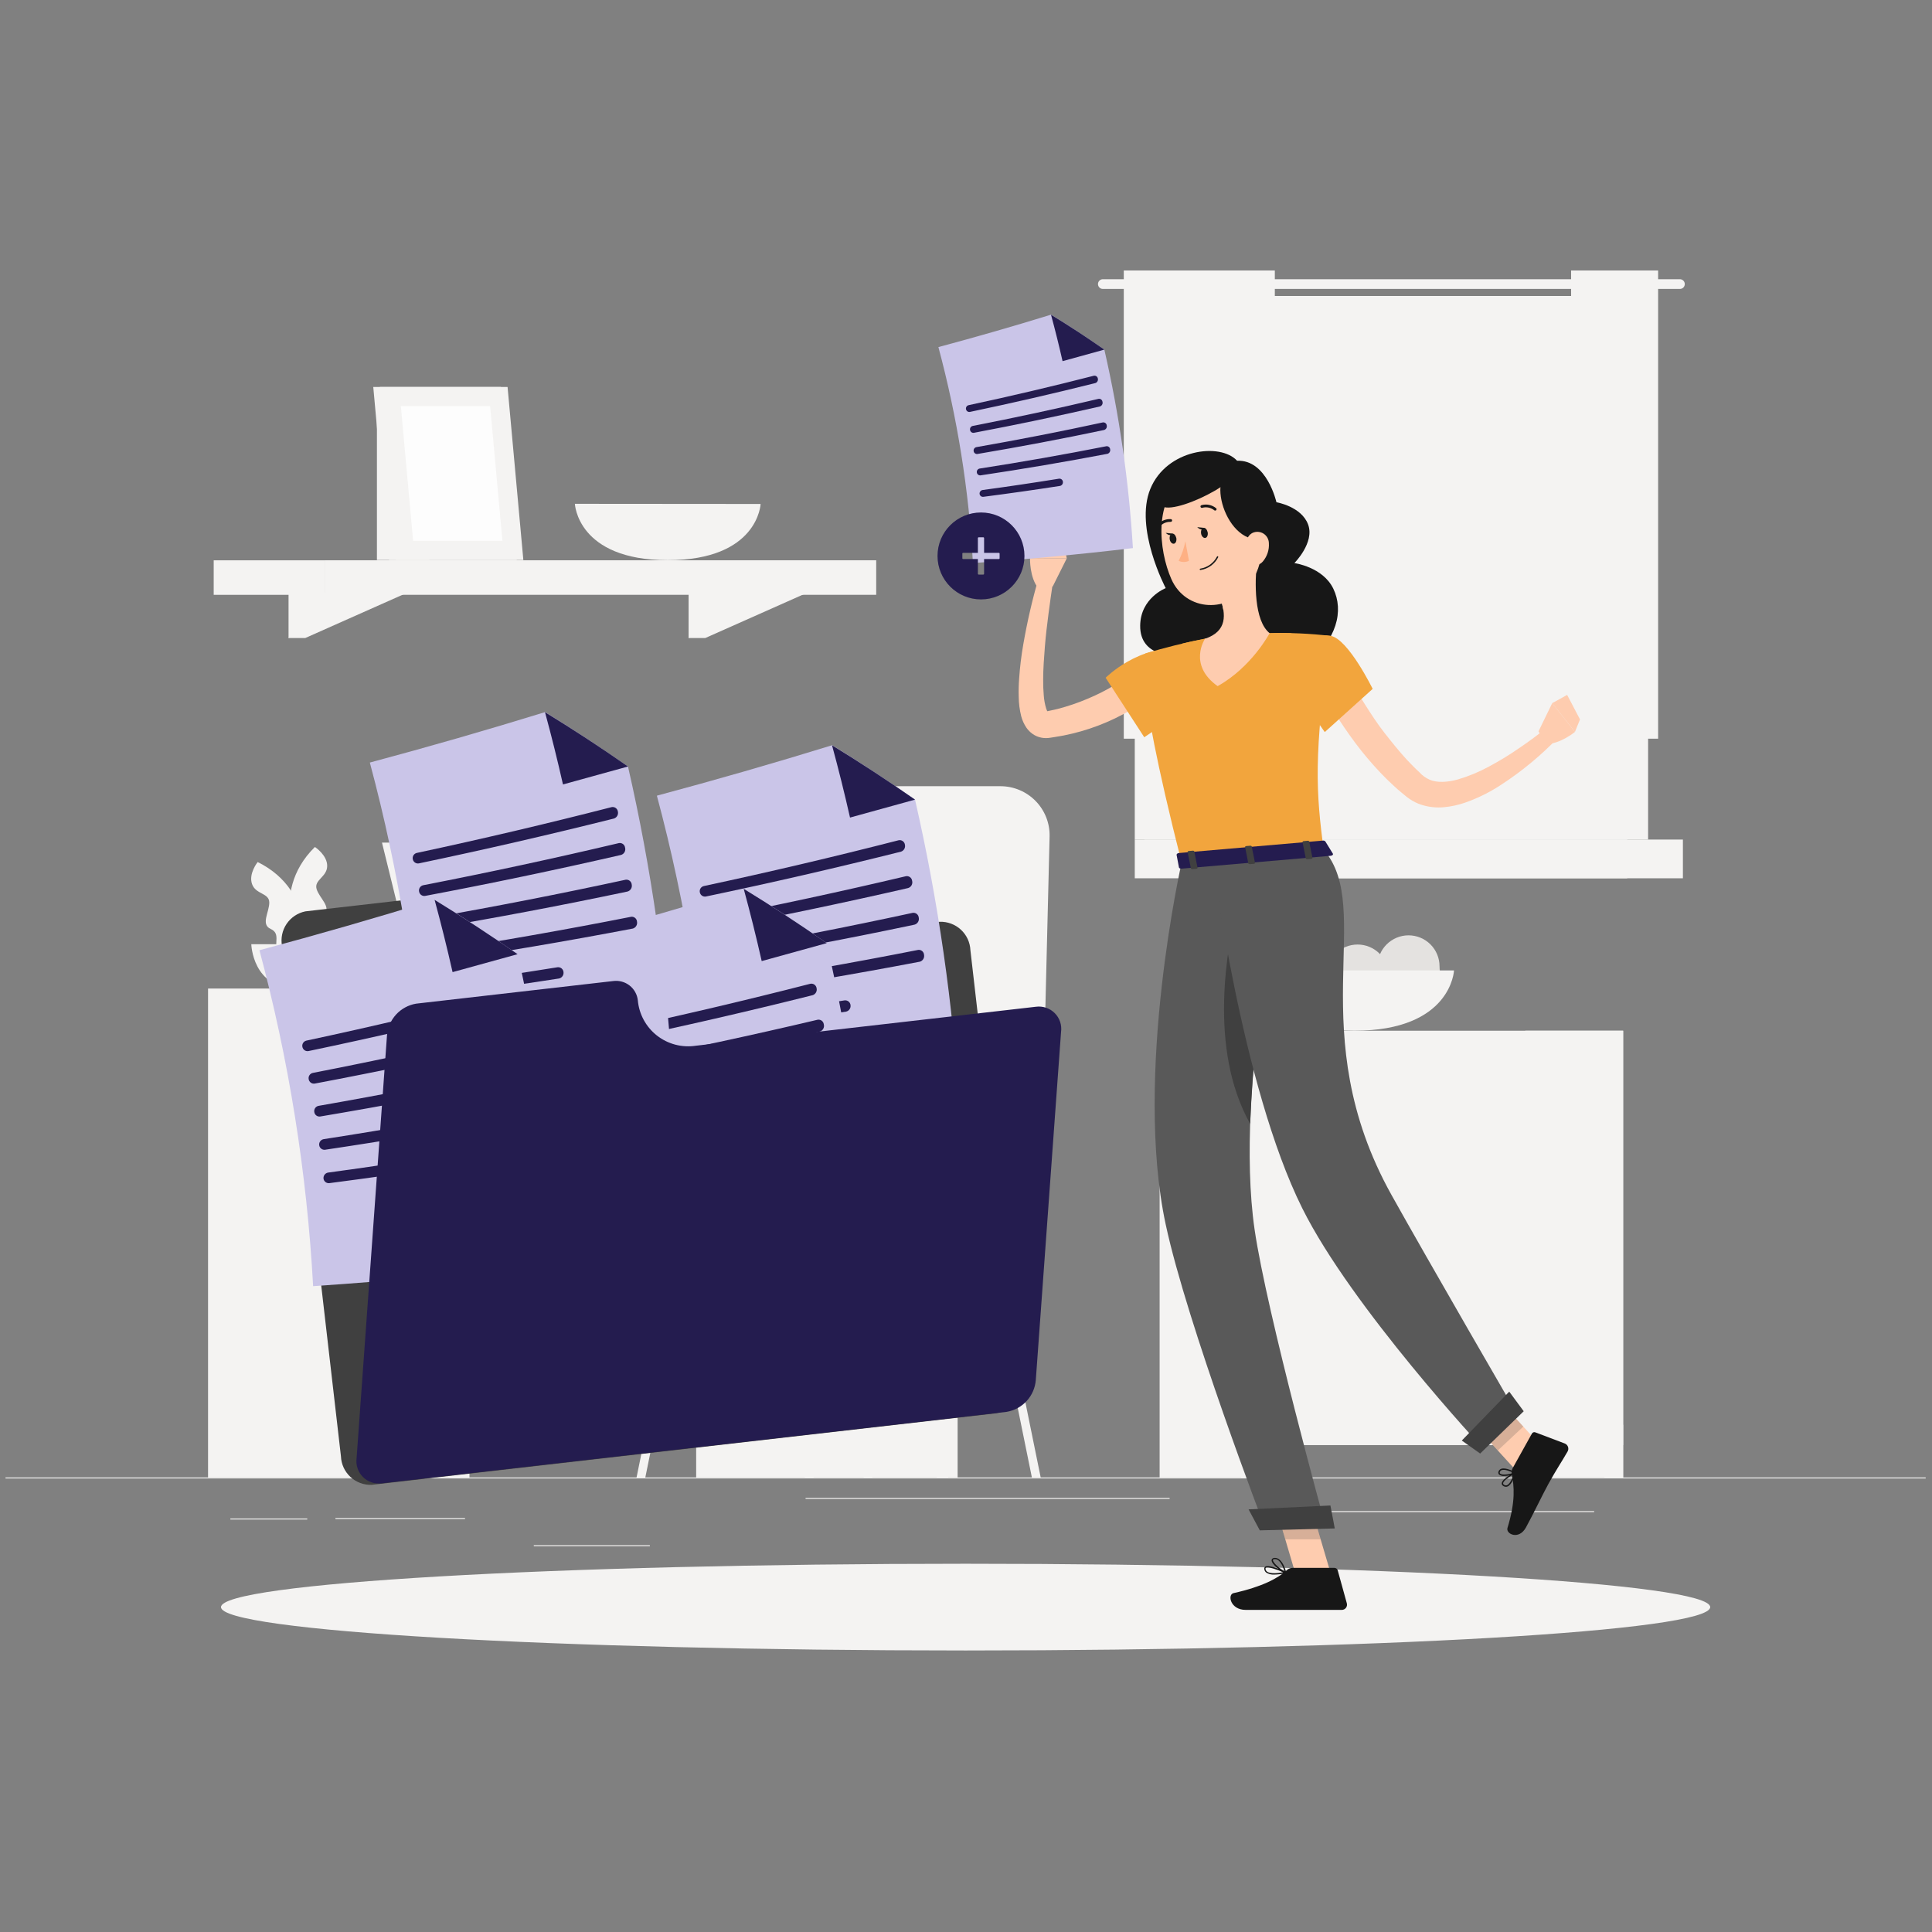 <svg width="350" height="350" viewBox="0 0 350 350" fill="none" xmlns="http://www.w3.org/2000/svg">
<rect x="0" y="0" width="350" height="350" fill="#808080" stroke="none"/>
<g id="name=-">
<g id="Background 2">
<path id="backgroundExtraLight" d="M348.856 267.658H1V267.832H348.856V267.658Z" fill="#F4F3F2"/>
<path id="backgroundExtraLight_2" d="M84.242 275.01H60.769V275.183H84.242V275.01Z" fill="#F4F3F2"/>
<path id="backgroundExtraLight_3" d="M55.662 275.092H41.733V275.265H55.662V275.092Z" fill="#F4F3F2"/>
<path id="backgroundExtraLight_4" d="M211.884 271.371H145.938V271.545H211.884V271.371Z" fill="#F4F3F2"/>
<path id="backgroundExtraLight_5" d="M117.727 279.93H96.702V280.103H117.727V279.93Z" fill="#F4F3F2"/>
<path id="backgroundExtraLight_6" d="M288.795 273.758H234.063V273.931H288.795V273.758Z" fill="#F4F3F2"/>
<path id="backgroundExtraLight_7" d="M294.048 186.725H276.321V267.659H294.048V186.725Z" fill="#F4F3F2"/>
<path id="backgroundExtraLight_8" d="M290.681 267.66H294.048V258.104H287.153L290.681 267.66Z" fill="#F4F3F2"/>
<path id="backgroundExtraLight_9" d="M227.803 186.725H210.076V267.659H227.803V186.725Z" fill="#F4F3F2"/>
<path id="backgroundExtraLight_10" d="M294.048 186.725H224.859V261.795H294.048V186.725Z" fill="#F4F3F2"/>
<path id="backgroundExtraLight_11" d="M260.585 225.032V249.85H291.44V225.032H260.585Z" fill="#F4F3F2"/>
<path id="backgroundExtraLight_12" d="M227.476 225.032V249.85H258.33V225.032H227.476Z" fill="#F4F3F2"/>
<path id="backgroundExtraLight_13" d="M245.954 227.706H239.846C238.534 227.707 237.237 227.441 236.032 226.925C234.827 226.408 233.741 225.651 232.84 224.701H252.96C252.059 225.651 250.972 226.408 249.768 226.925C248.563 227.441 247.265 227.707 245.954 227.706Z" fill="#F4F3F2"/>
<path id="backgroundExtraLight_14" d="M279.376 227.706H273.274C271.962 227.707 270.663 227.441 269.458 226.925C268.252 226.408 267.164 225.651 266.262 224.701H286.389C285.486 225.651 284.398 226.407 283.192 226.924C281.987 227.44 280.688 227.707 279.376 227.706Z" fill="#F4F3F2"/>
<path id="backgroundExtraLight_15" d="M260.585 192.374V217.191H291.44V192.374H260.585Z" fill="#F4F3F2"/>
<path id="backgroundExtraLight_16" d="M245.954 195.055H239.846C238.534 195.055 237.236 194.787 236.031 194.269C234.827 193.752 233.741 192.994 232.84 192.043H252.96C252.059 192.994 250.973 193.752 249.768 194.269C248.564 194.787 247.266 195.055 245.954 195.055Z" fill="#F4F3F2"/>
<path id="backgroundExtraLight_17" d="M279.376 195.055H273.274C271.962 195.055 270.663 194.788 269.457 194.27C268.251 193.752 267.164 192.994 266.262 192.043H286.389C285.486 192.994 284.399 193.751 283.193 194.269C281.987 194.786 280.689 195.054 279.376 195.055Z" fill="#F4F3F2"/>
<path id="backgroundExtraLight_18" d="M228.227 267.66H224.859V258.104H231.761L228.227 267.66Z" fill="#F4F3F2"/>
<path id="backgroundLight" d="M241.975 174.046C241.975 177.134 244.132 179.293 241.029 179.293C237.926 179.293 230.746 177.134 230.746 174.046C230.746 172.561 231.338 171.136 232.391 170.086C233.443 169.035 234.871 168.445 236.36 168.445C237.85 168.445 239.278 169.035 240.33 170.086C241.383 171.136 241.975 172.561 241.975 174.046Z" fill="#E4E2E0"/>
<path id="backgroundLight_2" d="M251.582 176.71C251.582 179.805 253.739 181.957 250.636 181.957C247.533 181.957 240.325 179.805 240.325 176.71C240.325 175.225 240.917 173.8 241.97 172.75C243.023 171.699 244.451 171.109 245.94 171.109C247.429 171.109 248.857 171.699 249.91 172.75C250.962 173.8 251.554 175.225 251.554 176.71H251.582Z" fill="#E4E2E0"/>
<path id="backgroundLight_3" d="M260.785 175.046C260.785 178.141 262.942 180.299 259.839 180.299C256.736 180.299 249.557 178.141 249.557 175.046C249.557 173.561 250.148 172.136 251.201 171.086C252.254 170.035 253.682 169.445 255.171 169.445C256.66 169.445 258.088 170.035 259.141 171.086C260.194 172.136 260.785 173.561 260.785 175.046Z" fill="#E4E2E0"/>
<path id="backgroundExtraLight_19" d="M227.309 175.801C227.309 175.801 227.768 186.724 245.362 186.724C262.957 186.724 263.409 175.801 263.409 175.801H227.309Z" fill="#F4F3F2"/>
<path id="backgroundExtraLight_20" d="M294.786 53.623H205.574V152.102H294.786V53.623Z" fill="#F4F3F2"/>
<path id="backgroundExtraLight_21" d="M304.332 50.582H199.801C199.684 50.581 199.568 50.603 199.46 50.647C199.352 50.691 199.254 50.756 199.171 50.838C199.089 50.92 199.023 51.017 198.978 51.124C198.933 51.232 198.91 51.347 198.91 51.463C198.91 51.58 198.933 51.695 198.978 51.802C199.023 51.91 199.089 52.007 199.171 52.089C199.254 52.171 199.352 52.236 199.46 52.28C199.568 52.324 199.684 52.346 199.801 52.345H304.332C304.566 52.345 304.791 52.252 304.956 52.087C305.122 51.921 305.215 51.697 305.215 51.463C305.215 51.23 305.122 51.005 304.956 50.84C304.791 50.675 304.566 50.582 304.332 50.582Z" fill="#F4F3F2"/>
<path id="backgroundExtraLight_22" d="M298.57 53.623H207.341V152.102H298.57V53.623Z" fill="#F4F3F2"/>
<path id="backgroundExtraLight_23" d="M294.786 152.094H205.574V159.11H294.786V152.094Z" fill="#F4F3F2"/>
<path id="backgroundExtraLight_24" d="M304.873 152.094H213.645V159.11H304.873V152.094Z" fill="#F4F3F2"/>
<path id="backgroundExtraLight_25" d="M293.27 146.806V58.904L212.643 58.904V146.806H293.27Z" fill="#F4F3F2"/>
<path id="backgroundExtraLight_26" d="M293.27 146.812V58.91H292.595V146.812H293.27Z" fill="#F4F3F2"/>
<path id="backgroundExtraLight_27" d="M212.706 49H203.585V133.821H212.706V49Z" fill="#F4F3F2"/>
<path id="backgroundExtraLight_28" d="M216.254 49H209.15V133.821H216.254V49Z" fill="#F4F3F2"/>
<path id="backgroundExtraLight_29" d="M221.826 49H212.705V133.821H221.826V49Z" fill="#F4F3F2"/>
<path id="backgroundExtraLight_30" d="M225.375 49H218.271V133.821H225.375V49Z" fill="#F4F3F2"/>
<path id="backgroundExtraLight_31" d="M230.947 49H221.826V133.821H230.947V49Z" fill="#F4F3F2"/>
<path id="backgroundExtraLight_32" d="M289.874 49H284.621V133.821H289.874V49Z" fill="#F4F3F2"/>
<path id="backgroundExtraLight_33" d="M291.926 49H287.828V133.821H291.926V49Z" fill="#F4F3F2"/>
<path id="backgroundExtraLight_34" d="M295.127 49H289.874V133.821H295.127V49Z" fill="#F4F3F2"/>
<path id="backgroundExtraLight_35" d="M297.179 49H293.081V133.821H297.179V49Z" fill="#F4F3F2"/>
<path id="backgroundExtraLight_36" d="M300.386 49H295.134V133.821H300.386V49Z" fill="#F4F3F2"/>
<path id="backgroundExtraLight_37" d="M77.786 75.586H68.282V101.451H77.786V75.586Z" fill="#F4F3F2"/>
<path id="backgroundExtraLight_38" d="M55.293 107.371L52.273 115.588H55.293L73.771 107.371H55.293Z" fill="#F4F3F2"/>
<path id="backgroundExtraLight_39" d="M52.273 107.371V115.588L70.758 107.371H52.273Z" fill="#F4F3F2"/>
<path id="backgroundExtraLight_40" d="M127.759 107.371L124.746 115.588H127.759L146.244 107.371H127.759Z" fill="#F4F3F2"/>
<path id="backgroundExtraLight_41" d="M124.746 107.371V115.588L143.224 107.371H124.746Z" fill="#F4F3F2"/>
<path id="backgroundExtraLight_42" d="M38.714 107.76H58.813V101.507H38.714V107.76Z" fill="#F4F3F2"/>
<path id="backgroundExtraLight_43" d="M158.732 101.502H58.807V107.755H158.732V101.502Z" fill="#F4F3F2"/>
<path id="backgroundExtraLight_44" d="M93.613 101.453H70.481L67.621 70.106H90.754L93.613 101.453Z" fill="#F4F3F2"/>
<path id="backgroundExtraLight_45" d="M94.81 101.453H71.685L68.818 70.106H91.951L94.81 101.453Z" fill="#F4F3F2"/>
<path id="backgroundWhite" d="M74.843 97.982L72.616 73.574H88.791L91.018 97.982H74.843Z" fill="#FDFDFD"/>
<path id="backgroundExtraLight_46" d="M104.146 91.272C104.146 91.272 104.571 101.48 120.969 101.48C137.367 101.48 137.791 91.299 137.791 91.299L104.146 91.272Z" fill="#F4F3F2"/>
<path id="backgroundExtraLight_47" d="M87.101 265.402H61.756C61.189 265.409 60.635 265.236 60.172 264.909C59.71 264.581 59.364 264.116 59.184 263.579C59.004 263.043 58.999 262.464 59.17 261.924C59.341 261.385 59.679 260.914 60.135 260.579L60.546 261.141C60.21 261.389 59.962 261.736 59.836 262.132C59.71 262.529 59.713 262.956 59.844 263.351C59.975 263.746 60.227 264.09 60.566 264.334C60.904 264.577 61.311 264.708 61.728 264.708H87.073C88.626 264.708 90.115 264.093 91.213 262.999C92.311 261.904 92.929 260.42 92.931 258.871V184.016C92.931 182.33 93.602 180.712 94.797 179.519C95.992 178.325 97.613 177.654 99.304 177.652H106.887V178.346H99.304C97.798 178.348 96.354 178.946 95.289 180.009C94.225 181.073 93.627 182.514 93.627 184.016V258.871C93.623 260.599 92.935 262.254 91.713 263.478C90.49 264.701 88.833 265.393 87.101 265.402Z" fill="#F4F3F2"/>
<path id="backgroundExtraLight_48" d="M171.763 179.084H126.117V267.659H171.763V179.084Z" fill="#F4F3F2"/>
<path id="backgroundExtraLight_49" d="M173.482 179.084H169.718V267.659H173.482V179.084Z" fill="#F4F3F2"/>
<path id="backgroundExtraLight_50" d="M83.881 185.727H174.644V179.085H83.881V185.727Z" fill="#F4F3F2"/>
<path id="backgroundExtraLight_51" d="M83.337 179.084H37.691V267.659H83.337V179.084Z" fill="#F4F3F2"/>
<path id="backgroundExtraLight_52" d="M85.049 179.084H81.285V267.659H85.049V179.084Z" fill="#F4F3F2"/>
<path id="backgroundExtraLight_53" d="M69.2 152.645H111.736L117.9 177.698H75.364L69.2 152.645Z" fill="#F4F3F2"/>
<path id="backgroundExtraLight_54" d="M75.364 177.695L75.538 179.076H118.074L117.907 177.695H75.364Z" fill="#F4F3F2"/>
<path id="backgroundExtraLight_55" d="M70.516 152.645H113.052L119.216 177.698H76.68L70.516 152.645Z" fill="#F4F3F2"/>
<path id="backgroundWhite_2" d="M77.577 176.55L71.977 153.787H112.147L117.748 176.55H77.577Z" fill="#FDFDFD"/>
<path id="backgroundExtraLight_56" d="M87.763 177.695L87.93 179.076H134.772L134.598 177.695H87.763Z" fill="#F4F3F2"/>
<path id="backgroundExtraLight_57" d="M54.619 172.77C54.619 172.77 48.357 162.006 57.047 153.436C57.047 153.436 59.308 154.914 59.273 156.906C59.238 158.897 56.852 159.39 57.36 161.07C57.868 162.749 60.143 164.345 58.654 165.712C57.165 167.08 58.89 168.294 58.793 169.967C58.696 171.639 54.619 172.77 54.619 172.77Z" fill="#F4F3F2"/>
<path id="backgroundExtraLight_58" d="M55.092 173.752C55.092 173.752 57.631 161.565 46.68 156.166C46.68 156.166 44.997 158.248 45.658 160.15C46.319 162.051 48.747 161.739 48.781 163.467C48.816 165.195 47.181 167.45 49.025 168.283C50.869 169.116 49.609 170.809 50.236 172.364C50.862 173.919 55.092 173.752 55.092 173.752Z" fill="#F4F3F2"/>
<path id="backgroundExtraLight_59" d="M45.525 171.053C45.525 171.053 45.734 179.082 53.714 179.082C61.694 179.082 61.903 171.053 61.903 171.053H45.525Z" fill="#F4F3F2"/>
<path id="backgroundExtraLight_60" d="M158.05 267.659H156.464L151.921 245.34L151.128 241.433L146.174 217.142H127.188L116.899 267.687H115.312L125.797 216.206C125.831 216.03 125.926 215.873 126.064 215.76C126.203 215.647 126.376 215.586 126.555 215.588H146.807C146.986 215.586 147.16 215.647 147.299 215.76C147.437 215.873 147.532 216.03 147.566 216.206L151.914 237.567L152.714 241.467L158.05 267.659Z" fill="#F4F3F2"/>
<path id="backgroundExtraLight_61" d="M188.53 267.657H186.936L176.647 217.113H157.668L152.714 241.438L151.921 245.338L147.378 267.657H145.792L151.128 241.431L151.914 237.538L156.269 216.176C156.304 216.001 156.398 215.843 156.537 215.731C156.675 215.618 156.849 215.557 157.028 215.559H177.28C177.459 215.558 177.633 215.619 177.773 215.732C177.912 215.844 178.008 216.001 178.045 216.176L188.53 267.657Z" fill="#F4F3F2"/>
<path id="backgroundExtraLight_62" d="M141.736 216.339H176.619C179.82 216.336 182.891 215.082 185.176 212.847C187.461 210.612 188.778 207.573 188.843 204.381L190.144 151.498C190.168 150.316 189.956 149.141 189.519 148.042C189.082 146.943 188.43 145.942 187.601 145.098C186.772 144.253 185.782 143.582 184.69 143.123C183.597 142.665 182.424 142.428 181.239 142.428H159.373C157.183 142.427 155.071 143.231 153.437 144.685C151.804 146.139 150.764 148.142 150.516 150.312L141.736 216.339Z" fill="#F4F3F2"/>
<path id="backgroundExtraLight_63" d="M160.757 216.34H123.585C123.124 216.34 122.681 216.157 122.355 215.832C122.029 215.506 121.846 215.065 121.846 214.605V214.438C121.846 213.174 122.349 211.961 123.246 211.067C124.142 210.173 125.358 209.67 126.625 209.67H160.757V216.34Z" fill="#F4F3F2"/>
<path id="backgroundExtraLight_64" d="M174.929 298.999C100.43 298.999 40.037 295.482 40.037 291.143C40.037 286.804 100.43 283.287 174.929 283.287C249.427 283.287 309.82 286.804 309.82 291.143C309.82 295.482 249.427 298.999 174.929 298.999Z" fill="#F4F3F2"/>
</g>
<g id="character">
<path id="skinTone" d="M206.533 120.82L206.081 121.202L205.545 121.625C205.184 121.91 204.85 122.195 204.432 122.458C203.681 123.013 202.881 123.513 202.081 124.013C200.465 125.002 198.774 125.863 197.023 126.588C195.278 127.329 193.48 127.942 191.645 128.42C191.186 128.545 190.713 128.628 190.253 128.732L189.558 128.885C189.653 128.909 189.743 128.952 189.822 129.01C189.885 129.072 189.885 129.072 189.857 129.051C189.717 128.851 189.61 128.631 189.537 128.399C189.29 127.598 189.138 126.771 189.085 125.935C189.001 125.019 188.973 124.068 188.98 123.097C188.98 121.16 189.133 119.183 189.286 117.198C189.44 115.213 189.683 113.221 189.94 111.229C190.198 109.238 190.483 107.232 190.782 105.261L188.166 104.664C187.015 108.623 186.086 112.643 185.384 116.705C185.02 118.772 184.767 120.857 184.625 122.951C184.543 124.034 184.518 125.12 184.549 126.206C184.559 127.402 184.711 128.592 185.001 129.752C185.197 130.494 185.517 131.198 185.947 131.834C186.25 132.267 186.624 132.644 187.053 132.952C187.548 133.304 188.117 133.542 188.716 133.646C189.231 133.736 189.759 133.736 190.274 133.646L191.074 133.521C191.61 133.423 192.153 133.354 192.682 133.243C196.96 132.401 201.064 130.843 204.822 128.635C205.761 128.066 206.679 127.483 207.57 126.83C208.015 126.518 208.453 126.178 208.892 125.838C209.107 125.658 209.323 125.484 209.539 125.29C209.754 125.095 209.956 124.929 210.234 124.665L206.533 120.82Z" fill="#FECCAF"/>
<path id="t-shirt1Color" d="M214.096 117.658C206.443 116.624 200.293 122.78 200.293 122.78L207.292 133.558C207.292 133.558 214.791 128.762 216.113 125.507C217.477 122.114 218.013 118.192 214.096 117.658Z" fill="#F2A53D"/>
<path id="skinTone_2" d="M190.719 106.227L193.259 101.147L186.601 101.092C186.601 101.092 186.469 104.638 188.152 106.644L190.719 106.227Z" fill="#FECCAF"/>
<path id="skinTone_3" d="M192.076 95.686L187.123 96.56L186.601 101.092L193.259 101.147L192.076 95.686Z" fill="#FECCAF"/>
<path id="skinTone_4" d="M241.159 285.335L234.926 285.932L230.612 271.323L236.846 270.727L241.159 285.335Z" fill="#FECCAF"/>
<path id="skinTone_5" d="M280.794 263.738L276.174 268.069L266.198 257.131L270.817 252.801L280.794 263.738Z" fill="#FECCAF"/>
<path id="shoesColor" d="M274.039 265.959L277.517 259.713C277.574 259.604 277.67 259.52 277.786 259.477C277.902 259.435 278.029 259.437 278.143 259.484L283.494 261.511C283.626 261.567 283.745 261.65 283.843 261.754C283.941 261.859 284.015 261.983 284.062 262.119C284.108 262.255 284.126 262.398 284.113 262.541C284.1 262.684 284.057 262.822 283.987 262.947C282.742 265.106 282.026 266.084 280.509 268.825C279.57 270.512 277.726 274.377 276.439 276.716C275.152 279.055 272.766 277.896 273.093 276.806C274.581 271.948 274.296 269.221 273.879 267.09C273.798 266.706 273.855 266.306 274.039 265.959Z" fill="#171717"/>
<path id="shoesColor_2" d="M234.195 284.035H241.75C241.886 284.037 242.017 284.082 242.123 284.165C242.23 284.248 242.307 284.363 242.342 284.493L243.991 290.455C244.029 290.596 244.035 290.744 244.006 290.888C243.978 291.031 243.916 291.166 243.827 291.282C243.737 291.398 243.621 291.491 243.489 291.555C243.357 291.618 243.212 291.65 243.065 291.648C240.401 291.648 239.142 291.648 235.816 291.648H225.666C222.883 291.648 222.326 288.872 223.467 288.609C228.588 287.477 231.544 285.923 233.124 284.445C233.416 284.178 233.799 284.032 234.195 284.035Z" fill="#171717"/>
<path id="shadowColor" opacity="0.2" d="M230.612 271.33L232.838 278.86H239.253L236.853 270.727L230.612 271.33Z" fill="#404040"/>
<path id="shadowColor_2" opacity="0.2" d="M270.824 252.801L266.197 257.131L271.345 262.767L275.965 258.436L270.824 252.801Z" fill="#404040"/>
<path id="hairColor" d="M206.554 113.354C206.602 108.309 211.18 106.546 211.18 106.546C211.18 106.546 205.455 95.727 208.397 88.558C211.34 81.389 221.038 80.112 224.114 83.471C229.519 83.235 231.238 90.987 231.238 90.987C231.238 90.987 235.76 91.736 236.977 95.019C238.195 98.302 234.487 102.008 234.487 102.008C234.487 102.008 239.649 102.702 241.548 106.657C243.447 110.613 242.279 115.888 236.574 120.426C228.281 127.019 213.038 118.747 213.038 118.747C213.038 118.747 206.498 119.149 206.554 113.354Z" fill="#171717"/>
<path id="t-shirt1Color_2" d="M207.535 118.371C207.535 118.371 204.752 119.585 214.047 156.201L239.788 153.98C238.452 143.57 237.875 137.102 241.026 115.199C237.354 114.766 233.654 114.601 229.958 114.707C226.038 114.765 222.128 115.102 218.256 115.713C214.64 116.42 211.062 117.307 207.535 118.371Z" fill="#F2A53D"/>
<path id="t-shirt1Color_3" d="M214.208 116.582C215.543 116.263 216.991 115.958 218.312 115.715C222.184 115.104 226.095 114.767 230.014 114.708C231.357 114.66 232.7 114.66 233.959 114.708L233.096 116.346C232.943 116.638 229.27 123.474 222.292 127.353L220.372 128.422L218.584 127.152C214.076 123.932 213.408 119.754 214.208 116.582Z" fill="#F2A53D"/>
<path id="skinTone_6" d="M227.71 101.66C227.3 105.477 227.16 112.424 230.006 114.707C230.006 114.707 226.75 120.877 220.586 124.298C215.132 120.426 218.304 115.714 218.304 115.714C222.416 114.326 222.04 111.251 221.087 108.399L227.71 101.66Z" fill="#FECCAF"/>
<path id="skinTone_7" d="M225.004 104.41L221.066 108.421C221.306 109.085 221.488 109.767 221.609 110.462C223.188 110.087 225.484 108.449 225.512 106.756C225.483 105.95 225.311 105.156 225.004 104.41Z" fill="#FECCAF"/>
<path id="skinTone_8" d="M227.878 92.985C228.636 99.231 229.088 101.875 226.535 105.622C222.695 111.265 214.819 110.82 212.21 104.928C209.859 99.612 209.017 90.264 214.645 86.697C215.879 85.903 217.297 85.436 218.762 85.342C220.228 85.248 221.694 85.529 223.02 86.159C224.346 86.789 225.488 87.747 226.338 88.942C227.189 90.136 227.719 91.528 227.878 92.985Z" fill="#FECCAF"/>
<path id="hairColor_2" d="M223.022 85.289C218.187 86.531 222.966 101.209 230.675 96.955C230.675 96.955 230.327 90.758 228.184 88.127C226.891 86.558 225.043 85.542 223.022 85.289Z" fill="#171717"/>
<path id="hairColor_3" d="M223.536 86.102C221.449 89.482 205.969 95.902 211.173 88.615C216.377 81.328 223.536 86.102 223.536 86.102Z" fill="#171717"/>
<path id="skinTone_9" d="M229.868 98.39C229.955 99.606 229.558 100.808 228.762 101.735C227.691 102.949 226.278 102.207 225.833 100.742C225.436 99.424 225.513 97.203 226.939 96.523C227.254 96.384 227.598 96.326 227.941 96.352C228.284 96.378 228.615 96.489 228.905 96.673C229.195 96.858 229.435 97.111 229.603 97.411C229.771 97.71 229.862 98.046 229.868 98.39Z" fill="#FECCAF"/>
<path id="pantsPrimary" d="M214.076 156.202C214.076 156.202 205.358 194.678 211.174 221.806C215.07 239.975 229.131 276.674 229.131 276.674L240.123 276.396C240.123 276.396 229.486 237.879 227.28 222.729C223.516 196.822 232.943 154.578 232.943 154.578L214.076 156.202Z" fill="#595959"/>
<path id="shadowColor_3" d="M224.128 163.975L229.624 172.622C227.967 182.876 226.917 193.218 226.479 203.595C218.75 189.791 222.409 171.282 224.128 163.975Z" fill="#404040"/>
<path id="pantsSecondary" d="M228.225 277.24L241.806 276.893L241.02 272.736L226.194 273.437L228.225 277.24Z" fill="#404040"/>
<path id="pantsPrimary_2" d="M219.71 155.793C219.71 155.793 224.824 196.6 235.913 218.877C244.867 236.873 268.758 262.488 268.758 262.488L274.866 256.242C274.866 256.242 258.726 228.399 252.068 216.448C235.746 187.141 249.09 164.773 239.837 153.988L219.71 155.793Z" fill="#595959"/>
<path id="pantsSecondary_2" d="M268.146 263.322L276.035 255.661L273.412 252.107L264.82 260.97L268.146 263.322Z" fill="#404040"/>
<path id="objectPrimary" d="M240.101 152.44L241.457 154.64C241.569 154.806 241.367 155.007 241.075 155.035L214.046 157.367C213.81 157.367 213.608 157.291 213.58 157.145L213.149 154.862C213.149 154.709 213.309 154.556 213.566 154.535L239.662 152.28C239.743 152.266 239.826 152.274 239.903 152.302C239.979 152.33 240.048 152.377 240.101 152.44Z" fill="#241C4F"/>
<path id="beltSecondary" d="M236.846 155.653L237.542 155.59C237.681 155.59 237.778 155.5 237.764 155.41L237.173 152.446C237.173 152.363 237.027 152.301 236.888 152.314L236.192 152.377C236.053 152.377 235.955 152.467 235.969 152.55L236.554 155.514C236.582 155.611 236.707 155.66 236.846 155.653Z" fill="#404040"/>
<path id="beltSecondary_2" d="M216.03 157.443L216.725 157.387C216.864 157.387 216.962 157.29 216.948 157.207L216.357 154.243C216.357 154.16 216.21 154.097 216.071 154.111L215.376 154.167C215.236 154.167 215.139 154.264 215.153 154.347L215.737 157.311C215.765 157.394 215.883 157.456 216.03 157.443Z" fill="#404040"/>
<path id="beltSecondary_3" d="M226.437 156.55L227.132 156.487C227.272 156.487 227.369 156.397 227.355 156.314L226.764 153.35C226.764 153.26 226.618 153.205 226.479 153.212L225.783 153.274C225.644 153.274 225.546 153.364 225.56 153.454L226.145 156.418C226.172 156.501 226.319 156.564 226.437 156.55Z" fill="#404040"/>
<path id="faceDetails" d="M218.784 96.429C218.875 96.936 218.68 97.394 218.353 97.449C218.026 97.505 217.657 97.151 217.588 96.651C217.518 96.151 217.685 95.687 218.019 95.624C218.353 95.562 218.666 95.93 218.784 96.429Z" fill="#171717"/>
<path id="faceDetails_2" d="M213.101 97.47C213.191 97.977 212.997 98.434 212.67 98.497C212.343 98.559 211.974 98.192 211.904 97.692C211.835 97.192 212.002 96.727 212.336 96.672C212.67 96.616 212.976 96.97 213.101 97.47Z" fill="#171717"/>
<path id="faceDetails_3" d="M212.454 96.669L211.181 96.537C211.181 96.537 211.974 97.37 212.454 96.669Z" fill="#171717"/>
<path id="noseColor" d="M214.743 98.057C214.501 99.289 214.091 100.482 213.525 101.603C213.817 101.738 214.135 101.808 214.457 101.808C214.779 101.808 215.097 101.738 215.39 101.603L214.743 98.057Z" fill="#FEB084"/>
<path id="faceDetails_4" d="M217.504 103.256C218.183 103.152 218.826 102.887 219.38 102.484C219.935 102.081 220.384 101.551 220.691 100.938C220.703 100.907 220.702 100.872 220.689 100.841C220.676 100.81 220.652 100.785 220.621 100.772C220.591 100.76 220.557 100.761 220.527 100.774C220.497 100.787 220.474 100.811 220.461 100.841C220.167 101.412 219.743 101.907 219.222 102.284C218.701 102.661 218.098 102.911 217.463 103.013C217.429 103.013 217.398 103.026 217.374 103.05C217.351 103.073 217.337 103.105 217.337 103.138C217.337 103.171 217.351 103.203 217.374 103.227C217.398 103.25 217.429 103.263 217.463 103.263L217.504 103.256Z" fill="#171717"/>
<path id="hairColor_4" d="M220.142 92.498C220.18 92.499 220.219 92.49 220.254 92.473C220.289 92.456 220.319 92.432 220.343 92.401C220.364 92.376 220.379 92.346 220.387 92.314C220.396 92.283 220.398 92.25 220.393 92.217C220.389 92.185 220.378 92.154 220.361 92.126C220.344 92.098 220.321 92.073 220.295 92.054C219.929 91.758 219.497 91.555 219.035 91.462C218.574 91.369 218.096 91.389 217.644 91.52C217.612 91.53 217.583 91.546 217.558 91.568C217.533 91.59 217.513 91.617 217.498 91.647C217.484 91.676 217.476 91.709 217.475 91.742C217.473 91.775 217.479 91.808 217.491 91.839C217.515 91.901 217.561 91.951 217.62 91.979C217.68 92.008 217.748 92.012 217.811 91.992C218.184 91.889 218.577 91.878 218.955 91.957C219.334 92.037 219.688 92.206 219.989 92.45C220.033 92.481 220.087 92.499 220.142 92.498Z" fill="#171717"/>
<path id="hairColor_5" d="M209.845 95.56C209.882 95.56 209.92 95.551 209.953 95.534C209.987 95.517 210.017 95.493 210.039 95.463C210.28 95.162 210.588 94.923 210.938 94.762C211.289 94.602 211.672 94.526 212.057 94.54C212.123 94.546 212.189 94.526 212.241 94.484C212.293 94.443 212.326 94.383 212.335 94.317C212.339 94.285 212.336 94.251 212.327 94.22C212.318 94.188 212.303 94.158 212.282 94.132C212.261 94.106 212.236 94.085 212.207 94.069C212.177 94.053 212.146 94.043 212.113 94.04C211.639 94.013 211.165 94.1 210.732 94.293C210.299 94.486 209.918 94.78 209.622 95.15C209.577 95.197 209.552 95.259 209.552 95.324C209.552 95.389 209.577 95.451 209.622 95.497C209.651 95.525 209.686 95.546 209.725 95.557C209.764 95.567 209.805 95.569 209.845 95.56Z" fill="#171717"/>
<path id="skinTone_10" d="M239.127 124.381C240.175 126.451 241.336 128.462 242.606 130.405C243.858 132.32 245.18 134.194 246.606 135.992C248.046 137.804 249.59 139.53 251.233 141.162C252.081 141.96 252.909 142.779 253.821 143.521L254.516 144.097L254.683 144.236L254.906 144.41C255.059 144.521 255.205 144.639 255.365 144.743C255.998 145.173 256.686 145.516 257.411 145.763C258.774 146.213 260.218 146.372 261.648 146.228C262.928 146.103 264.189 145.828 265.404 145.409C267.655 144.622 269.802 143.567 271.798 142.265C275.636 139.782 279.171 136.861 282.331 133.563L280.48 131.619C278.818 132.952 277.065 134.284 275.27 135.485C273.51 136.711 271.679 137.833 269.787 138.844C267.985 139.83 266.081 140.621 264.11 141.203C262.232 141.731 260.347 141.821 259.046 141.273C258.308 140.958 257.65 140.484 257.118 139.885C256.346 139.191 255.63 138.421 254.899 137.671C253.473 136.123 252.151 134.465 250.85 132.813C249.549 131.161 248.373 129.343 247.232 127.539C246.655 126.643 246.105 125.727 245.563 124.811C245.02 123.895 244.498 122.93 244.046 122.035L239.127 124.381Z" fill="#FECCAF"/>
<path id="skinTone_11" d="M278.721 132.48L281.198 127.379L285.316 132.591C285.316 132.591 282.589 134.867 279.939 134.784L278.721 132.48Z" fill="#FECCAF"/>
<path id="skinTone_12" d="M283.904 125.889L286.234 130.33L285.316 132.593L281.197 127.381L283.904 125.889Z" fill="#FECCAF"/>
<path id="t-shirt1Color_4" d="M241.083 115.2C244.241 115.755 248.673 124.798 248.673 124.798L239.997 132.619C239.997 132.619 234.376 125.089 234.71 120.981C234.995 117.497 237.061 114.492 241.083 115.2Z" fill="#F2A53D"/>
<path id="shoesColor_3" d="M272.821 269.344C272.904 269.345 272.987 269.331 273.065 269.303C273.823 269.046 274.317 267.651 274.547 266.846C274.555 266.822 274.555 266.797 274.547 266.773C274.54 266.75 274.525 266.729 274.505 266.714C274.485 266.699 274.46 266.691 274.435 266.691C274.41 266.691 274.386 266.699 274.366 266.714C274.136 266.832 272.119 267.908 272.056 268.706C272.047 268.792 272.063 268.88 272.101 268.958C272.139 269.037 272.198 269.103 272.272 269.15C272.428 269.273 272.622 269.342 272.821 269.344ZM274.213 267.068C273.865 268.178 273.413 268.921 272.981 269.067C272.883 269.096 272.779 269.099 272.679 269.076C272.579 269.053 272.486 269.004 272.411 268.935C272.373 268.912 272.342 268.879 272.322 268.84C272.303 268.801 272.295 268.756 272.3 268.713C272.341 268.227 273.524 267.457 274.22 267.068H274.213Z" fill="#171717"/>
<path id="shoesColor_4" d="M272.508 267.38C273.196 267.378 273.874 267.219 274.491 266.915C274.511 266.905 274.527 266.889 274.539 266.869C274.55 266.849 274.555 266.827 274.554 266.804C274.552 266.782 274.545 266.761 274.533 266.743C274.521 266.725 274.504 266.71 274.484 266.7C274.421 266.666 272.821 265.784 271.959 266.09C271.853 266.125 271.756 266.183 271.676 266.26C271.595 266.337 271.533 266.43 271.492 266.534C271.436 266.634 271.416 266.75 271.437 266.863C271.457 266.975 271.516 267.077 271.604 267.151C271.87 267.329 272.189 267.41 272.508 267.38ZM274.15 266.811C273.454 267.103 272.139 267.276 271.764 266.964C271.701 266.909 271.645 266.825 271.722 266.631C271.75 266.56 271.794 266.496 271.849 266.444C271.904 266.391 271.97 266.351 272.042 266.326C272.633 266.117 273.698 266.582 274.15 266.811Z" fill="#171717"/>
<path id="shoesColor_5" d="M230.842 285.251C231.544 285.237 232.244 285.151 232.929 284.994C232.955 284.988 232.978 284.974 232.996 284.954C233.013 284.934 233.024 284.909 233.026 284.883C233.03 284.857 233.025 284.831 233.012 284.809C233 284.786 232.98 284.768 232.957 284.758C232.643 284.612 229.909 283.37 229.214 283.814C229.152 283.857 229.102 283.916 229.07 283.984C229.038 284.052 229.025 284.128 229.033 284.203C229.04 284.339 229.078 284.472 229.143 284.592C229.207 284.712 229.298 284.816 229.408 284.897C229.838 285.159 230.339 285.283 230.842 285.251ZM232.47 284.827C231.656 284.98 230.153 285.174 229.534 284.709C229.452 284.648 229.384 284.57 229.336 284.48C229.288 284.39 229.261 284.291 229.255 284.189C229.255 284.085 229.29 284.043 229.325 284.022C229.715 283.759 231.336 284.328 232.47 284.827Z" fill="#171717"/>
<path id="shoesColor_6" d="M232.873 284.994C232.9 285.005 232.93 285.005 232.957 284.994C232.974 284.979 232.987 284.959 232.994 284.937C233.002 284.915 233.003 284.892 232.998 284.869C232.998 284.758 232.344 282.093 230.862 282.232C230.487 282.273 230.389 282.461 230.369 282.607C230.271 283.301 232.003 284.689 232.824 285.015L232.873 284.994ZM230.995 282.447C231.948 282.447 232.497 284.015 232.685 284.64C231.788 284.175 230.556 283.051 230.598 282.613C230.598 282.579 230.598 282.482 230.869 282.454L230.995 282.447Z" fill="#171717"/>
<path id="faceDetails_5" d="M218.166 95.63L216.893 95.498C216.893 95.498 217.686 96.331 218.166 95.63Z" fill="#171717"/>
</g>
<g id="sheet">
<path id="objectSecondary" d="M200.064 63.338C202.772 75.162 204.503 87.187 205.238 99.293C195.574 100.443 185.913 101.345 176.253 102C175.526 88.779 173.431 75.669 170 62.878C176.839 61.05 183.645 59.09 190.418 57C193.672 59.01 196.887 61.123 200.064 63.338Z" fill="#CAC5E8"/>
<path id="objectPrimary_2" d="M198.437 69.396C190.885 71.287 183.311 73.029 175.714 74.621C175.636 74.636 175.555 74.635 175.476 74.619C175.398 74.603 175.323 74.571 175.257 74.526C175.191 74.481 175.134 74.423 175.09 74.356C175.047 74.289 175.017 74.214 175.002 74.135C174.968 73.976 174.997 73.811 175.085 73.674C175.172 73.537 175.31 73.44 175.468 73.403C183.058 71.78 190.622 70.002 198.159 68.069C198.242 68.052 198.327 68.053 198.409 68.07C198.491 68.088 198.569 68.123 198.637 68.172C198.705 68.221 198.763 68.283 198.806 68.355C198.849 68.427 198.876 68.508 198.887 68.591C198.925 68.757 198.899 68.931 198.816 69.079C198.733 69.228 198.598 69.341 198.437 69.396Z" fill="#241C4F"/>
<path id="objectPrimary_3" d="M199.256 73.635C191.667 75.377 184.061 76.968 176.44 78.406C176.359 78.419 176.276 78.416 176.196 78.397C176.117 78.378 176.042 78.343 175.976 78.294C175.91 78.245 175.854 78.184 175.813 78.114C175.771 78.043 175.744 77.965 175.733 77.884C175.704 77.725 175.737 77.56 175.827 77.425C175.917 77.291 176.056 77.197 176.215 77.162C183.829 75.682 191.426 74.046 199.005 72.256C199.087 72.241 199.171 72.243 199.252 72.261C199.333 72.28 199.409 72.315 199.476 72.364C199.543 72.412 199.6 72.475 199.642 72.546C199.684 72.617 199.712 72.696 199.722 72.778C199.773 72.954 199.753 73.142 199.665 73.302C199.578 73.463 199.431 73.582 199.256 73.635Z" fill="#241C4F"/>
<path id="objectPrimary_4" d="M199.989 77.904C192.368 79.51 184.733 80.955 177.084 82.241C177.003 82.253 176.921 82.25 176.842 82.23C176.764 82.21 176.69 82.175 176.625 82.126C176.56 82.078 176.505 82.016 176.464 81.946C176.424 81.876 176.397 81.799 176.387 81.718C176.373 81.636 176.375 81.553 176.394 81.472C176.413 81.391 176.448 81.315 176.496 81.248C176.545 81.18 176.607 81.124 176.678 81.081C176.749 81.038 176.828 81.009 176.911 80.997C184.549 79.663 192.176 78.172 199.79 76.524C199.873 76.512 199.958 76.517 200.039 76.538C200.121 76.559 200.197 76.597 200.263 76.649C200.329 76.701 200.384 76.766 200.424 76.84C200.465 76.913 200.489 76.995 200.497 77.078C200.537 77.255 200.506 77.44 200.411 77.594C200.316 77.748 200.165 77.859 199.989 77.904Z" fill="#241C4F"/>
<path id="objectPrimary_5" d="M200.637 82.211C192.988 83.67 185.325 84.971 177.648 86.114C177.487 86.135 177.325 86.091 177.197 85.994C177.068 85.896 176.984 85.751 176.962 85.591C176.938 85.428 176.979 85.262 177.077 85.129C177.175 84.996 177.322 84.906 177.485 84.881C185.166 83.689 192.82 82.341 200.448 80.836C200.529 80.829 200.611 80.838 200.688 80.863C200.766 80.887 200.838 80.927 200.899 80.98C200.961 81.032 201.012 81.096 201.049 81.169C201.086 81.241 201.108 81.32 201.114 81.401C201.149 81.571 201.12 81.748 201.032 81.897C200.943 82.047 200.803 82.159 200.637 82.211Z" fill="#241C4F"/>
<path id="objectPrimary_6" d="M192.036 88.028C187.407 88.745 182.774 89.404 178.138 90.003C177.979 90.021 177.82 89.976 177.694 89.879C177.567 89.781 177.484 89.638 177.462 89.48C177.444 89.319 177.487 89.156 177.585 89.025C177.682 88.894 177.825 88.804 177.986 88.775C182.615 88.148 187.243 87.462 191.868 86.716C191.951 86.708 192.035 86.716 192.114 86.74C192.194 86.764 192.268 86.804 192.332 86.857C192.396 86.91 192.448 86.975 192.487 87.049C192.525 87.123 192.548 87.203 192.554 87.286C192.576 87.452 192.534 87.619 192.438 87.757C192.343 87.894 192.199 87.99 192.036 88.028Z" fill="#241C4F"/>
<path id="objectPrimary_7" d="M200.065 63.338C197.548 64.034 195.024 64.731 192.493 65.428C191.854 62.599 191.156 59.793 190.398 57.01C193.666 59.013 196.888 61.122 200.065 63.338Z" fill="#241C4F"/>
<g id="Icon">
<path id="Vector" d="M177.715 92.84C173.366 92.84 169.84 96.366 169.84 100.715C169.84 105.064 173.366 108.59 177.715 108.59C182.064 108.59 185.59 105.064 185.59 100.715C185.59 96.366 182.064 92.84 177.715 92.84ZM181.09 101.137C181.09 101.214 181.027 101.277 180.949 101.277H178.277V103.949C178.277 104.027 178.214 104.09 178.137 104.09H177.293C177.216 104.09 177.152 104.027 177.152 103.949V101.277H174.48C174.403 101.277 174.34 101.214 174.34 101.137V100.293C174.34 100.216 174.403 100.152 174.48 100.152H177.152V97.481C177.152 97.403 177.216 97.34 177.293 97.34H178.137C178.214 97.34 178.277 97.403 178.277 97.481V100.152H180.949C181.027 100.152 181.09 100.216 181.09 100.293V101.137Z" fill="#241C4F"/>
</g>
</g>
<g id="file">
<path id="objectTertiary" d="M96.305 164.903C96.013 163.742 95.326 162.718 94.36 162.007C93.395 161.297 92.212 160.943 91.014 161.007L55.331 165.1C53.941 165.38 52.717 166.195 51.923 167.368C51.13 168.541 50.831 169.978 51.092 171.369L61.766 263.835C61.822 265.252 62.437 266.589 63.476 267.555C64.516 268.522 65.897 269.039 67.317 268.993L180.495 256.03C181.887 255.746 183.111 254.929 183.904 253.753C184.697 252.578 184.995 251.138 184.735 249.745L175.799 172.145C175.739 170.73 175.123 169.395 174.084 168.43C173.045 167.464 171.667 166.946 170.248 166.987L108.642 174.047C103.32 174.595 98.15 170.822 96.305 164.903Z" fill="#404040"/>
<g id="sheet_2">
<path id="objectSecondary_2" d="M165.766 144.859C169.979 163.252 172.671 181.958 173.815 200.79C158.782 202.578 143.753 203.981 128.726 205C127.597 184.434 124.337 164.04 119 144.144C129.639 141.299 140.226 138.251 150.761 135C155.823 138.127 160.824 141.413 165.766 144.859Z" fill="#CAC5E8"/>
<path id="objectPrimary_8" d="M163.235 154.282C151.488 157.225 139.707 159.934 127.889 162.41C127.767 162.434 127.641 162.433 127.519 162.408C127.397 162.382 127.281 162.333 127.178 162.263C127.075 162.193 126.987 162.103 126.919 161.998C126.851 161.894 126.804 161.777 126.782 161.654C126.728 161.408 126.774 161.15 126.91 160.937C127.046 160.724 127.26 160.573 127.507 160.517C139.313 157.991 151.078 155.225 162.803 152.218C162.932 152.192 163.064 152.193 163.192 152.221C163.32 152.248 163.44 152.302 163.547 152.378C163.653 152.454 163.742 152.552 163.809 152.664C163.876 152.776 163.919 152.901 163.936 153.03C163.994 153.289 163.955 153.559 163.826 153.79C163.696 154.021 163.486 154.197 163.235 154.282Z" fill="#241C4F"/>
<path id="objectPrimary_9" d="M164.51 160.88C152.704 163.589 140.873 166.063 129.018 168.301C128.892 168.322 128.763 168.317 128.639 168.287C128.515 168.257 128.399 168.203 128.296 168.127C128.193 168.051 128.107 167.955 128.042 167.846C127.977 167.736 127.935 167.614 127.919 167.488C127.873 167.241 127.925 166.985 128.065 166.776C128.205 166.566 128.421 166.419 128.668 166.367C140.512 164.064 152.329 161.519 164.119 158.734C164.247 158.711 164.377 158.714 164.503 158.743C164.629 158.772 164.748 158.826 164.852 158.902C164.957 158.978 165.044 159.074 165.11 159.185C165.176 159.296 165.219 159.419 165.235 159.547C165.314 159.82 165.282 160.112 165.147 160.362C165.011 160.611 164.782 160.797 164.51 160.88Z" fill="#241C4F"/>
<path id="objectPrimary_10" d="M165.65 167.516C153.795 170.014 141.918 172.263 130.019 174.262C129.895 174.282 129.767 174.276 129.644 174.245C129.522 174.215 129.407 174.16 129.306 174.084C129.205 174.008 129.12 173.913 129.056 173.804C128.993 173.695 128.952 173.574 128.936 173.449C128.914 173.322 128.918 173.192 128.947 173.066C128.976 172.94 129.03 172.822 129.106 172.717C129.182 172.613 129.278 172.524 129.389 172.457C129.5 172.391 129.623 172.346 129.751 172.328C141.633 170.252 153.496 167.933 165.341 165.37C165.47 165.351 165.602 165.358 165.729 165.391C165.855 165.425 165.974 165.483 166.077 165.564C166.18 165.645 166.265 165.746 166.327 165.86C166.39 165.975 166.428 166.101 166.44 166.232C166.502 166.506 166.454 166.794 166.306 167.034C166.159 167.274 165.923 167.446 165.65 167.516Z" fill="#241C4F"/>
<path id="objectPrimary_11" d="M166.657 174.216C154.758 176.486 142.838 178.51 130.896 180.287C130.647 180.32 130.394 180.253 130.195 180.1C129.995 179.948 129.863 179.723 129.829 179.475C129.791 179.22 129.856 178.962 130.008 178.755C130.161 178.548 130.389 178.409 130.643 178.369C142.591 176.516 154.498 174.419 166.364 172.078C166.49 172.067 166.616 172.081 166.737 172.119C166.857 172.157 166.969 172.219 167.065 172.301C167.161 172.382 167.24 172.482 167.298 172.595C167.355 172.707 167.389 172.83 167.398 172.956C167.453 173.22 167.408 173.495 167.271 173.728C167.134 173.961 166.915 174.135 166.657 174.216Z" fill="#241C4F"/>
<path id="objectPrimary_12" d="M153.278 183.264C146.077 184.38 138.871 185.405 131.659 186.337C131.412 186.364 131.164 186.295 130.968 186.143C130.772 185.991 130.643 185.769 130.608 185.524C130.579 185.272 130.647 185.018 130.798 184.815C130.95 184.611 131.173 184.472 131.423 184.426C138.624 183.451 145.822 182.384 153.018 181.224C153.146 181.211 153.277 181.223 153.4 181.261C153.524 181.298 153.639 181.36 153.739 181.442C153.838 181.525 153.92 181.627 153.979 181.741C154.039 181.856 154.075 181.981 154.085 182.11C154.118 182.368 154.054 182.629 153.905 182.842C153.755 183.055 153.532 183.206 153.278 183.264Z" fill="#241C4F"/>
<path id="objectPrimary_13" d="M165.768 144.859C161.852 145.943 157.926 147.026 153.989 148.11C152.995 143.71 151.909 139.345 150.73 135.016C155.814 138.131 160.826 141.413 165.768 144.859Z" fill="#241C4F"/>
<g id="sheet_3">
<path id="objectSecondary_3" d="M149.766 170.859C153.979 189.252 156.671 207.958 157.815 226.79C142.782 228.578 127.753 229.981 112.726 231C111.597 210.434 108.337 190.04 103 170.144C113.639 167.299 124.226 164.251 134.761 161C139.823 164.127 144.824 167.413 149.766 170.859Z" fill="#CAC5E8"/>
<path id="objectPrimary_14" d="M147.235 180.282C135.488 183.225 123.707 185.934 111.889 188.41C111.767 188.434 111.641 188.433 111.519 188.408C111.397 188.382 111.281 188.333 111.178 188.263C111.075 188.193 110.987 188.103 110.919 187.998C110.851 187.894 110.804 187.777 110.782 187.654C110.728 187.408 110.774 187.15 110.91 186.937C111.046 186.724 111.26 186.573 111.507 186.517C123.313 183.991 135.078 181.225 146.803 178.218C146.932 178.192 147.064 178.193 147.192 178.221C147.32 178.248 147.44 178.302 147.547 178.378C147.653 178.454 147.742 178.552 147.809 178.664C147.876 178.776 147.919 178.901 147.936 179.03C147.994 179.289 147.955 179.559 147.826 179.79C147.696 180.021 147.486 180.197 147.235 180.282Z" fill="#241C4F"/>
<path id="objectPrimary_15" d="M148.51 186.88C136.704 189.589 124.873 192.063 113.018 194.301C112.892 194.322 112.763 194.317 112.639 194.287C112.515 194.257 112.399 194.203 112.296 194.127C112.193 194.051 112.107 193.955 112.042 193.846C111.977 193.736 111.935 193.614 111.919 193.488C111.873 193.241 111.925 192.985 112.065 192.776C112.205 192.566 112.421 192.419 112.668 192.367C124.512 190.064 136.329 187.519 148.119 184.734C148.247 184.711 148.377 184.714 148.503 184.743C148.629 184.772 148.748 184.826 148.852 184.902C148.957 184.978 149.044 185.074 149.11 185.185C149.176 185.296 149.219 185.419 149.235 185.547C149.314 185.82 149.282 186.112 149.147 186.362C149.011 186.611 148.782 186.797 148.51 186.88Z" fill="#241C4F"/>
<path id="objectPrimary_16" d="M149.65 193.516C137.795 196.014 125.918 198.263 114.019 200.262C113.895 200.282 113.767 200.276 113.644 200.245C113.522 200.215 113.407 200.16 113.306 200.084C113.205 200.008 113.12 199.913 113.056 199.804C112.993 199.695 112.952 199.574 112.936 199.449C112.914 199.322 112.918 199.192 112.947 199.066C112.976 198.94 113.03 198.822 113.106 198.717C113.182 198.613 113.278 198.524 113.389 198.457C113.5 198.391 113.623 198.346 113.751 198.328C125.633 196.252 137.496 193.933 149.341 191.37C149.47 191.351 149.602 191.358 149.729 191.391C149.855 191.425 149.974 191.483 150.077 191.564C150.18 191.645 150.265 191.746 150.327 191.86C150.39 191.975 150.428 192.101 150.44 192.232C150.502 192.506 150.454 192.794 150.306 193.034C150.159 193.274 149.923 193.446 149.65 193.516Z" fill="#241C4F"/>
<path id="objectPrimary_17" d="M150.657 200.216C138.758 202.486 126.838 204.51 114.896 206.287C114.647 206.32 114.394 206.253 114.195 206.1C113.995 205.948 113.863 205.723 113.829 205.475C113.791 205.22 113.856 204.962 114.008 204.755C114.161 204.548 114.389 204.409 114.643 204.369C126.591 202.516 138.498 200.419 150.364 198.078C150.49 198.067 150.616 198.081 150.737 198.119C150.857 198.157 150.969 198.219 151.065 198.301C151.161 198.382 151.24 198.482 151.298 198.595C151.355 198.707 151.389 198.83 151.398 198.956C151.453 199.22 151.408 199.495 151.271 199.728C151.134 199.961 150.915 200.135 150.657 200.216Z" fill="#241C4F"/>
<path id="objectPrimary_18" d="M137.278 209.264C130.077 210.38 122.871 211.405 115.659 212.337C115.412 212.364 115.164 212.295 114.968 212.143C114.772 211.991 114.643 211.769 114.608 211.524C114.579 211.272 114.647 211.018 114.798 210.815C114.95 210.611 115.173 210.472 115.423 210.426C122.624 209.451 129.822 208.384 137.018 207.224C137.146 207.211 137.277 207.223 137.4 207.261C137.524 207.298 137.639 207.36 137.739 207.442C137.838 207.525 137.92 207.627 137.979 207.741C138.039 207.856 138.075 207.981 138.085 208.11C138.118 208.368 138.054 208.629 137.905 208.842C137.755 209.055 137.532 209.206 137.278 209.264Z" fill="#241C4F"/>
<path id="objectPrimary_19" d="M149.768 170.859C145.852 171.943 141.926 173.026 137.989 174.11C136.995 169.71 135.909 165.345 134.73 161.016C139.814 164.131 144.826 167.413 149.768 170.859Z" fill="#241C4F"/>
</g>
</g>
<g id="sheet_4">
<path id="objectSecondary_4" d="M113.766 138.859C117.979 157.252 120.671 175.958 121.815 194.79C106.782 196.578 91.753 197.981 76.726 199C75.597 178.434 72.337 158.04 67 138.144C77.639 135.299 88.226 132.251 98.761 129C103.823 132.127 108.824 135.413 113.766 138.859Z" fill="#CAC5E8"/>
<path id="objectPrimary_20" d="M111.235 148.282C99.488 151.225 87.707 153.934 75.889 156.41C75.767 156.434 75.641 156.433 75.519 156.408C75.397 156.382 75.281 156.333 75.178 156.263C75.075 156.193 74.987 156.103 74.919 155.998C74.851 155.894 74.804 155.777 74.781 155.654C74.728 155.408 74.774 155.15 74.91 154.937C75.046 154.724 75.26 154.573 75.507 154.517C87.313 151.991 99.078 149.225 110.803 146.218C110.932 146.192 111.064 146.193 111.192 146.221C111.32 146.248 111.44 146.302 111.547 146.378C111.653 146.454 111.742 146.552 111.809 146.664C111.876 146.776 111.919 146.901 111.936 147.03C111.994 147.289 111.955 147.559 111.826 147.79C111.696 148.021 111.486 148.197 111.235 148.282Z" fill="#241C4F"/>
<path id="objectPrimary_21" d="M112.51 154.88C100.704 157.589 88.873 160.063 77.018 162.301C76.892 162.322 76.763 162.317 76.639 162.287C76.515 162.257 76.398 162.203 76.296 162.127C76.193 162.051 76.107 161.955 76.042 161.846C75.978 161.736 75.935 161.614 75.918 161.488C75.873 161.241 75.925 160.985 76.065 160.776C76.205 160.566 76.421 160.419 76.668 160.367C88.512 158.064 100.329 155.519 112.119 152.734C112.247 152.711 112.377 152.714 112.503 152.743C112.629 152.772 112.748 152.826 112.852 152.902C112.957 152.978 113.044 153.074 113.11 153.185C113.176 153.296 113.219 153.419 113.235 153.547C113.314 153.82 113.282 154.112 113.147 154.362C113.011 154.611 112.782 154.797 112.51 154.88Z" fill="#241C4F"/>
<path id="objectPrimary_22" d="M113.65 161.516C101.795 164.014 89.918 166.263 78.019 168.262C77.895 168.282 77.767 168.276 77.644 168.245C77.522 168.215 77.407 168.16 77.306 168.084C77.204 168.008 77.12 167.913 77.056 167.804C76.993 167.695 76.952 167.574 76.936 167.449C76.914 167.322 76.918 167.192 76.947 167.066C76.976 166.94 77.03 166.822 77.106 166.717C77.182 166.613 77.278 166.524 77.389 166.457C77.5 166.391 77.623 166.346 77.751 166.328C89.633 164.252 101.496 161.933 113.341 159.37C113.47 159.351 113.602 159.358 113.729 159.391C113.855 159.425 113.974 159.483 114.077 159.564C114.18 159.645 114.265 159.746 114.327 159.86C114.39 159.975 114.428 160.101 114.44 160.232C114.502 160.506 114.454 160.794 114.306 161.034C114.159 161.274 113.923 161.446 113.65 161.516Z" fill="#241C4F"/>
<path id="objectPrimary_23" d="M114.657 168.216C102.758 170.486 90.838 172.51 78.896 174.287C78.647 174.32 78.394 174.253 78.195 174.1C77.995 173.948 77.863 173.723 77.829 173.475C77.791 173.22 77.856 172.962 78.008 172.755C78.161 172.548 78.389 172.409 78.643 172.369C90.591 170.516 102.498 168.419 114.364 166.078C114.49 166.067 114.616 166.081 114.737 166.119C114.857 166.157 114.969 166.219 115.065 166.301C115.161 166.382 115.24 166.482 115.298 166.595C115.355 166.707 115.389 166.83 115.398 166.956C115.453 167.22 115.408 167.495 115.271 167.728C115.134 167.961 114.915 168.135 114.657 168.216Z" fill="#241C4F"/>
<path id="objectPrimary_24" d="M101.278 177.264C94.077 178.38 86.871 179.405 79.659 180.337C79.412 180.364 79.164 180.295 78.968 180.143C78.772 179.991 78.643 179.769 78.608 179.524C78.579 179.272 78.647 179.018 78.798 178.815C78.95 178.611 79.173 178.472 79.423 178.426C86.624 177.451 93.822 176.384 101.018 175.224C101.146 175.211 101.277 175.223 101.4 175.261C101.524 175.298 101.639 175.36 101.739 175.442C101.838 175.525 101.92 175.627 101.979 175.741C102.039 175.856 102.075 175.981 102.085 176.11C102.118 176.368 102.054 176.629 101.905 176.842C101.755 177.055 101.532 177.206 101.278 177.264Z" fill="#241C4F"/>
<path id="objectPrimary_25" d="M113.768 138.859C109.852 139.943 105.926 141.026 101.989 142.11C100.995 137.71 99.909 133.345 98.731 129.016C103.814 132.131 108.826 135.413 113.768 138.859Z" fill="#241C4F"/>
</g>
<g id="sheet_5">
<path id="objectSecondary_5" d="M93.766 172.859C97.979 191.252 100.671 209.958 101.815 228.79C86.782 230.578 71.753 231.981 56.726 233C55.597 212.434 52.337 192.04 47 172.144C57.639 169.299 68.226 166.251 78.761 163C83.823 166.127 88.824 169.413 93.766 172.859Z" fill="#CAC5E8"/>
<path id="objectPrimary_26" d="M91.235 182.282C79.488 185.225 67.707 187.934 55.889 190.41C55.767 190.434 55.641 190.433 55.519 190.408C55.397 190.382 55.281 190.333 55.178 190.263C55.075 190.193 54.987 190.103 54.919 189.998C54.851 189.894 54.804 189.777 54.782 189.654C54.728 189.408 54.774 189.15 54.91 188.937C55.045 188.724 55.26 188.573 55.507 188.517C67.313 185.991 79.078 183.225 90.803 180.218C90.931 180.192 91.064 180.193 91.192 180.221C91.32 180.248 91.44 180.302 91.547 180.378C91.653 180.454 91.742 180.552 91.809 180.664C91.876 180.776 91.919 180.901 91.936 181.03C91.994 181.289 91.955 181.559 91.826 181.79C91.696 182.021 91.486 182.197 91.235 182.282Z" fill="#241C4F"/>
<path id="objectPrimary_27" d="M92.51 188.88C80.704 191.589 68.873 194.063 57.018 196.301C56.892 196.322 56.764 196.317 56.639 196.287C56.515 196.257 56.398 196.203 56.296 196.127C56.193 196.051 56.107 195.955 56.042 195.846C55.977 195.736 55.935 195.614 55.919 195.488C55.873 195.241 55.925 194.985 56.065 194.776C56.205 194.566 56.421 194.419 56.668 194.367C68.512 192.064 80.329 189.519 92.119 186.734C92.247 186.711 92.377 186.714 92.503 186.743C92.629 186.772 92.748 186.826 92.852 186.902C92.957 186.978 93.044 187.074 93.11 187.185C93.176 187.296 93.219 187.419 93.235 187.547C93.314 187.82 93.282 188.112 93.147 188.362C93.011 188.611 92.782 188.797 92.51 188.88Z" fill="#241C4F"/>
<path id="objectPrimary_28" d="M93.65 195.516C81.795 198.014 69.918 200.263 58.019 202.262C57.895 202.282 57.767 202.276 57.645 202.245C57.522 202.215 57.407 202.16 57.306 202.084C57.205 202.008 57.12 201.913 57.056 201.804C56.993 201.695 56.952 201.574 56.936 201.449C56.914 201.322 56.918 201.192 56.947 201.066C56.976 200.94 57.03 200.822 57.106 200.717C57.182 200.613 57.278 200.524 57.389 200.457C57.5 200.391 57.623 200.346 57.751 200.328C69.633 198.252 81.496 195.933 93.341 193.37C93.47 193.351 93.602 193.358 93.729 193.391C93.855 193.425 93.974 193.483 94.077 193.564C94.18 193.645 94.265 193.746 94.328 193.86C94.39 193.975 94.428 194.101 94.44 194.232C94.502 194.506 94.454 194.794 94.306 195.034C94.159 195.274 93.923 195.446 93.65 195.516Z" fill="#241C4F"/>
<path id="objectPrimary_29" d="M94.657 202.216C82.758 204.486 70.838 206.51 58.896 208.287C58.647 208.32 58.394 208.253 58.195 208.1C57.995 207.948 57.863 207.723 57.829 207.475C57.791 207.22 57.856 206.962 58.008 206.755C58.161 206.548 58.389 206.409 58.643 206.369C70.591 204.516 82.498 202.419 94.364 200.078C94.49 200.067 94.616 200.081 94.737 200.119C94.857 200.157 94.969 200.219 95.065 200.301C95.161 200.382 95.24 200.482 95.298 200.595C95.355 200.707 95.389 200.83 95.398 200.956C95.453 201.22 95.408 201.495 95.271 201.728C95.134 201.961 94.915 202.135 94.657 202.216Z" fill="#241C4F"/>
<path id="objectPrimary_30" d="M81.278 211.264C74.077 212.38 66.871 213.405 59.659 214.337C59.412 214.364 59.164 214.295 58.968 214.143C58.772 213.991 58.643 213.769 58.608 213.524C58.579 213.272 58.647 213.018 58.798 212.815C58.95 212.611 59.173 212.472 59.423 212.426C66.624 211.451 73.822 210.384 81.018 209.224C81.147 209.211 81.276 209.223 81.4 209.261C81.524 209.298 81.639 209.36 81.739 209.442C81.838 209.525 81.92 209.627 81.979 209.741C82.039 209.856 82.075 209.981 82.085 210.11C82.118 210.368 82.053 210.629 81.904 210.842C81.755 211.055 81.532 211.206 81.278 211.264Z" fill="#241C4F"/>
<path id="objectPrimary_31" d="M93.768 172.859C89.853 173.943 85.926 175.026 81.989 176.11C80.995 171.71 79.909 167.345 78.731 163.016C83.814 166.131 88.826 169.413 93.768 172.859Z" fill="#241C4F"/>
</g>
<path id="objectPrimary_32" d="M115.548 181.213C115.49 180.688 115.327 180.179 115.068 179.718C114.81 179.256 114.462 178.851 114.044 178.526C113.626 178.202 113.147 177.964 112.635 177.827C112.124 177.69 111.59 177.656 111.065 177.729L75.382 181.822C73.987 182.058 72.71 182.751 71.754 183.793C70.798 184.835 70.218 186.165 70.106 187.573L64.601 264.154C64.515 264.773 64.574 265.404 64.773 265.997C64.973 266.59 65.307 267.129 65.751 267.571C66.194 268.014 66.734 268.347 67.328 268.547C67.922 268.746 68.555 268.804 69.176 268.719L182.369 255.77C183.767 255.533 185.046 254.837 186.002 253.792C186.958 252.747 187.536 251.414 187.646 250.003L192.22 186.949C192.306 186.33 192.247 185.699 192.048 185.106C191.848 184.513 191.514 183.974 191.071 183.532C190.627 183.089 190.088 182.756 189.493 182.557C188.899 182.358 188.267 182.299 187.646 182.385L126.039 189.445C124.803 189.632 123.541 189.565 122.331 189.247C121.122 188.929 119.991 188.367 119.007 187.596C118.024 186.824 117.21 185.86 116.615 184.762C116.02 183.664 115.657 182.456 115.548 181.213Z" fill="#241C4F"/>
</g>
</g>
</svg>
